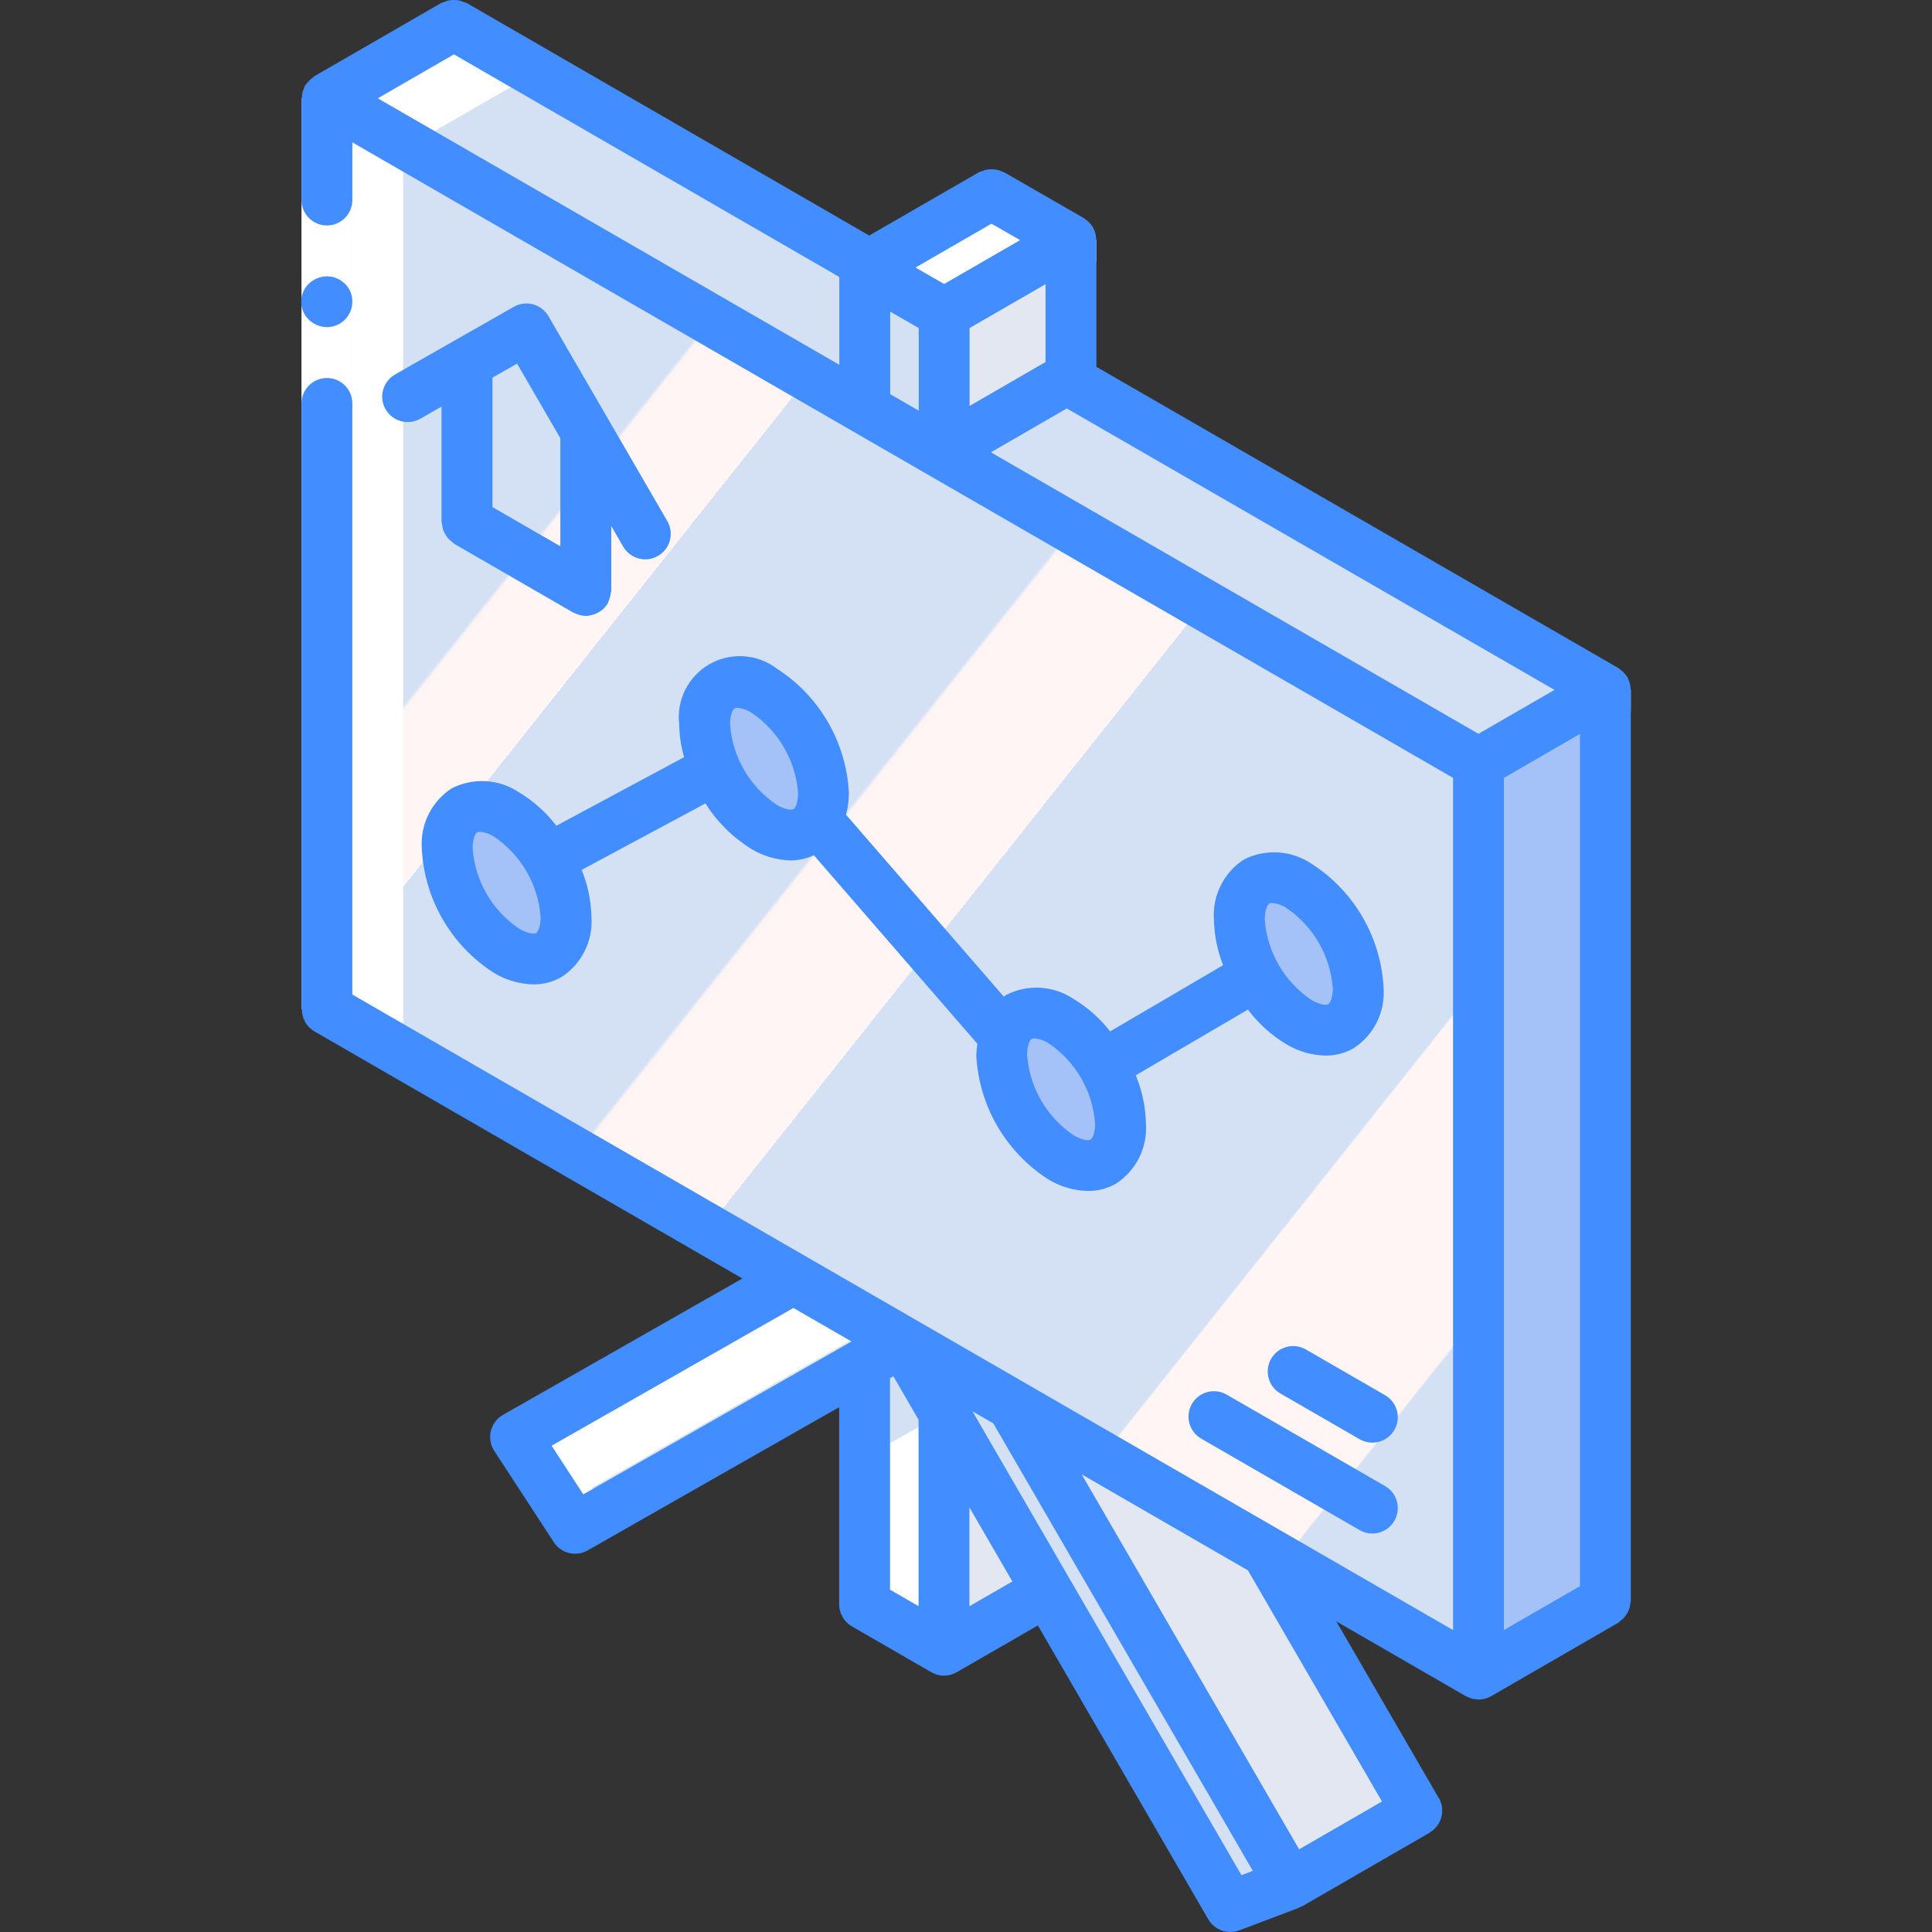 <?xml version="1.0" encoding="iso-8859-1"?>
<!-- Generator: Adobe Illustrator 19.0.0, SVG Export Plug-In . SVG Version: 6.00 Build 0)  -->
<svg version="1.1" id="Capa_1" xmlns="http://www.w3.org/2000/svg" xmlns:xlink="http://www.w3.org/1999/xlink" x="0px" y="0px"
	 viewBox="0 0 511.892 511.892" style="enable-background:new 0 0 511.892 511.892;" xml:space="preserve">
<rect x="0" y="0" width="511.892" height="511.892" fill="#333333" stroke="none"/>
<g>
	<g transform="translate(1 1)">
		
			<linearGradient id="SVGID_1_" gradientUnits="userSpaceOnUse" x1="-49.758" y1="651.615" x2="-48.965" y2="650.681" gradientTransform="matrix(338.728 0 0 -498.526 16975.168 324851.875)">
			<stop  offset="0" style="stop-color:#D4E1F4"/>
			<stop  offset="0.172" style="stop-color:#D4E1F4"/>
			<stop  offset="0.2" style="stop-color:#D4E1F4"/>
			<stop  offset="0.2" style="stop-color:#DAE4F4"/>
			<stop  offset="0.201" style="stop-color:#EBEBF4"/>
			<stop  offset="0.201" style="stop-color:#F6F1F4"/>
			<stop  offset="0.202" style="stop-color:#FDF4F4"/>
			<stop  offset="0.205" style="stop-color:#FFF5F4"/>
			<stop  offset="0.252" style="stop-color:#FFF5F4"/>
			<stop  offset="0.26" style="stop-color:#FFF5F4"/>
			<stop  offset="0.26" style="stop-color:#D4E1F4"/>
			<stop  offset="0.397" style="stop-color:#D4E1F4"/>
			<stop  offset="0.42" style="stop-color:#D4E1F4"/>
			<stop  offset="0.42" style="stop-color:#DAE4F4"/>
			<stop  offset="0.421" style="stop-color:#EBEBF4"/>
			<stop  offset="0.421" style="stop-color:#F6F1F4"/>
			<stop  offset="0.422" style="stop-color:#FDF4F4"/>
			<stop  offset="0.425" style="stop-color:#FFF5F4"/>
			<stop  offset="0.489" style="stop-color:#FFF5F4"/>
			<stop  offset="0.5" style="stop-color:#FFF5F4"/>
			<stop  offset="0.5" style="stop-color:#F9F2F4"/>
			<stop  offset="0.5" style="stop-color:#E8EBF4"/>
			<stop  offset="0.5" style="stop-color:#DDE5F4"/>
			<stop  offset="0.5" style="stop-color:#D6E2F4"/>
			<stop  offset="0.501" style="stop-color:#D4E1F4"/>
			<stop  offset="0.706" style="stop-color:#D4E1F4"/>
			<stop  offset="0.74" style="stop-color:#D4E1F4"/>
			<stop  offset="0.741" style="stop-color:#FFF5F4"/>
			<stop  offset="0.835" style="stop-color:#FFF5F4"/>
			<stop  offset="0.85" style="stop-color:#FFF5F4"/>
			<stop  offset="0.851" style="stop-color:#D4E1F4"/>
		</linearGradient>
		<polygon style="fill:url(#SVGID_1_);" points="281.651,99.473 282.729,98.799 282.729,62.69 282.729,62.622 261.71,50.496 
			229.313,69.191 119.293,5.629 85.609,25.031 85.609,266.412 209.23,337.755 135.597,379.726 151.361,403.911 228.093,360.256 
			228.093,424.054 249.112,436.248 276.397,420.483 324.969,504.155 340.733,498.159 374.35,478.757 334.603,410.243 
			334.603,410.176 390.721,442.58 424.338,423.111 424.338,181.797 		"/>
		<polygon style="fill:#A4C2F7;" points="424.338,181.797 424.338,423.111 390.721,442.58 390.721,201.199 		"/>
		<g>
			<polygon style="fill:#D4E1F4;" points="424.338,181.797 390.721,201.199 85.609,25.031 119.293,5.629 229.373,69.225 
				281.651,99.473 			"/>
			<polygon style="fill:#D4E1F4;" points="249.18,82.025 249.18,118.201 228.093,106.142 228.093,69.898 249.112,82.025 			"/>
		</g>
		<polygon style="fill:#E3E7F2;" points="282.729,62.69 282.729,98.799 281.651,99.473 249.18,118.201 249.18,82.025 		"/>
		<g>
			<polygon style="fill:#D4E1F4;" points="249.112,373.326 249.112,436.248 228.093,424.054 228.093,360.256 238.131,354.462 
				238.199,354.462 238.266,354.53 			"/>
			<polygon style="fill:#D4E1F4;" points="238.131,354.462 228.093,360.256 151.361,403.911 135.597,379.726 209.23,337.755 			"/>
			<polygon style="fill:#D4E1F4;" points="340.733,498.159 324.969,504.155 276.397,420.483 276.397,420.416 270.064,409.435 
				249.112,373.326 238.266,354.53 267.1,371.17 267.167,371.305 			"/>
		</g>
		<polygon style="fill:#A4C2F7;" points="282.729,62.622 282.729,62.69 249.18,82.025 249.112,82.025 228.093,69.898 261.71,50.496 
					"/>
		<g>
			<polygon style="fill:#E3E7F2;" points="374.35,478.757 340.733,498.159 267.167,371.305 334.603,410.176 334.603,410.243 			"/>
			<polygon style="fill:#E3E7F2;" points="276.397,420.416 276.397,420.483 249.112,436.248 249.112,373.326 270.064,409.435 			"/>
		</g>
		<g>
			<path style="fill:#A4C2F7;" d="M175.788,137.063l-31.48-54.29c-1.857-3.201-5.949-4.305-9.164-2.474l-31.484,17.934
				c-2.092,1.192-3.389,3.409-3.403,5.816s1.258,4.639,3.336,5.855c2.078,1.216,4.647,1.231,6.739,0.039l5.668-3.229v30.538
				c0.037,0.274,0.092,0.546,0.164,0.813c0.043,0.463,0.135,0.919,0.275,1.362c0.318,0.787,0.745,1.527,1.268,2.196
				c0.311,0.339,0.658,0.645,1.033,0.911c0.197,0.198,0.407,0.383,0.628,0.554l31.484,18.178c0.16,0.092,0.335,0.128,0.499,0.206
				c0.183,0.087,0.364,0.158,0.556,0.229c0.736,0.29,1.517,0.449,2.307,0.467l0.004,0l0.002,0l0.012-0.003
				c0.791-0.018,1.573-0.176,2.31-0.466c0.182-0.067,0.354-0.131,0.528-0.213c0.702-0.313,1.345-0.746,1.899-1.28l0.065-0.085
				c0.394-0.396,0.738-0.84,1.022-1.322c0.071-0.123,0.067-0.261,0.13-0.386c0.338-0.83,0.57-1.699,0.692-2.587
				c0.009-0.138,0.08-0.255,0.08-0.395v-17.081l3.174,5.475c1.868,3.219,5.991,4.315,9.211,2.447
				C176.559,144.406,177.655,140.282,175.788,137.063L175.788,137.063z M147.482,143.762l-18.01-10.398V99.041l6.533-3.721
				l11.477,19.794V143.762z"/>
			<path style="fill:#A4C2F7;" d="M217.184,209.122c-0.62-11.04-6.467-21.123-15.742-27.144c-8.694-5.019-15.742-1.005-15.742,8.967
				c0.62,11.04,6.467,21.123,15.742,27.144C210.136,223.109,217.184,219.094,217.184,209.122z"/>
			<path style="fill:#A4C2F7;" d="M148.971,241.962c-0.62-11.04-6.467-21.123-15.742-27.144c-8.694-5.019-15.742-1.005-15.742,8.967
				c0.62,11.04,6.467,21.123,15.742,27.144C141.923,255.949,148.971,251.934,148.971,241.962z"/>
			<path style="fill:#A4C2F7;" d="M295.892,296.694c-0.62-11.04-6.467-21.123-15.742-27.144c-8.694-5.019-15.741-1.005-15.741,8.967
				c0.62,11.04,6.467,21.123,15.741,27.144C288.844,310.681,295.892,306.666,295.892,296.694z"/>
			<path style="fill:#A4C2F7;" d="M358.858,260.825c-0.62-11.04-6.467-21.123-15.742-27.144c-8.694-5.019-15.742-1.005-15.742,8.967
				c0.62,11.04,6.467,21.123,15.742,27.144C351.81,274.811,358.858,270.796,358.858,260.825z"/>
		</g>
	</g>
	<g transform="translate(2 1)">
		<polygon style="fill:#FFFFFF;" points="104.82,38.505 138.504,19.102 248.523,82.665 280.921,63.97 288.466,68.322 288.466,62.69 
			288.466,62.622 267.447,50.496 235.05,69.191 125.03,5.629 91.346,25.031 91.346,266.412 104.82,274.186 		"/>
		<polygon style="fill:#FFFFFF;" points="301.94,112.273 300.862,112.947 430.075,187.497 430.075,181.797 301.94,107.867 		"/>
		<polygon style="fill:#FFFFFF;" points="247.304,373.73 233.83,381.396 233.83,424.054 247.304,431.869 		"/>
		<polygon style="fill:#FFFFFF;" points="154.807,393.199 228.441,351.229 209.995,340.585 141.333,379.726 157.098,403.911 
			160.52,401.964 		"/>
	</g>
	<g>
		<polygon style="fill:#FFFFFF;" points="93.353,26.051 93.353,113.63 93.353,267.405 79.879,267.405 79.879,113.63 79.879,26.051 
					"/>
		<g>
			<path style="fill:#428DFF;" d="M79.882,267.406h0.109c-0.041,2.39,1.204,4.617,3.261,5.834l113.446,65.5l-63.44,36.139
				c-1.612,0.92-2.774,2.464-3.21,4.269c-0.436,1.804-0.109,3.709,0.904,5.264l15.78,24.197c1.946,2.986,5.88,3.94,8.977,2.178
				l66.628-37.956v52.246c-0.001,2.407,1.283,4.632,3.368,5.836l20.892,12.06c1.053,0.65,2.265,0.998,3.502,1.006
				c1.178,0.001,2.336-0.31,3.355-0.901l21.532-12.403l45.156,77.864c1.208,2.076,3.427,3.353,5.829,3.355
				c0.814,0.001,1.621-0.146,2.382-0.434l15.783-5.974c0.095-0.036,0.157-0.123,0.25-0.163c0.252-0.086,0.498-0.187,0.737-0.304
				l33.615-19.407l0.017-0.007c0.074-0.043,0.112-0.118,0.184-0.163c3.079-1.904,4.092-5.908,2.29-9.048
				c-0.02-0.035-0.056-0.053-0.077-0.087l-27.082-46.704l34.291,19.798l0.025,0.01c0.375,0.198,0.769,0.36,1.174,0.484
				c0.153,0.053,0.295,0.141,0.45,0.183c0.381,0.084,0.769,0.134,1.159,0.151c0.188,0.016,0.372,0.073,0.56,0.073l0.003,0l0.003,0
				c1.18,0.001,2.34-0.31,3.362-0.901l33.638-19.428c0.189-0.148,0.369-0.307,0.54-0.476c0.415-0.289,0.796-0.624,1.134-1
				c0.512-0.657,0.93-1.383,1.242-2.155c0.153-0.473,0.251-0.962,0.294-1.458c0.062-0.237,0.111-0.477,0.145-0.719V182.793
				c0-0.159-0.051-0.307-0.062-0.464c-0.019-0.255-0.053-0.509-0.101-0.76c-0.117-0.667-0.334-1.313-0.644-1.915
				c-0.041-0.078-0.037-0.165-0.081-0.242c-0.046-0.081-0.128-0.123-0.177-0.201c-0.363-0.562-0.808-1.067-1.32-1.498
				c-0.202-0.176-0.414-0.34-0.637-0.49c-0.122-0.081-0.218-0.192-0.346-0.266L290.498,97.191V63.602
				c0-0.155-0.05-0.301-0.061-0.454c-0.018-0.244-0.051-0.487-0.097-0.728c-0.118-0.715-0.35-1.406-0.689-2.046
				c-0.022-0.04-0.019-0.086-0.042-0.126l-0.03-0.034c-0.412-0.674-0.939-1.27-1.558-1.761c-0.141-0.116-0.276-0.224-0.426-0.327
				c-0.164-0.115-0.298-0.263-0.473-0.364l-21.046-12.105c-0.167-0.095-0.354-0.094-0.525-0.174
				c-0.545-0.269-1.125-0.461-1.723-0.571c-0.269-0.036-0.54-0.055-0.812-0.056c-0.575-0.036-1.151,0.006-1.715,0.123
				c-0.314,0.081-0.622,0.185-0.921,0.31c-0.347,0.085-0.686,0.199-1.014,0.342l-29.06,16.775L123.65,0.793
				c-0.284-0.119-0.576-0.217-0.874-0.294c-0.39-0.175-0.797-0.312-1.214-0.408c-0.854-0.12-1.72-0.121-2.574-0.002
				c-0.426,0.097-0.842,0.237-1.241,0.418c-0.291,0.075-0.577,0.171-0.854,0.287L83.252,20.214
				c-0.118,0.068-0.181,0.185-0.293,0.259c-0.376,0.267-0.723,0.573-1.035,0.914c-0.321,0.298-0.611,0.628-0.866,0.984
				c-0.079,0.118-0.201,0.186-0.273,0.31c-0.107,0.26-0.197,0.527-0.269,0.799c-0.19,0.416-0.336,0.851-0.435,1.297
				c-0.072,0.421-0.102,0.848-0.09,1.274h-0.109v26.947c0,3.721,3.016,6.737,6.737,6.737c3.721,0,6.737-3.016,6.737-6.737v-15.28
				l291.637,168.377v225.796L93.355,263.513V106.894c0-3.721-3.016-6.737-6.737-6.737s-6.737,3.016-6.737,6.737V267.406z
				 M418.617,420.253l-20.151,11.638V206.098l20.151-11.639V420.253z M120.27,14.404L222.38,73.387v23.265L100.096,26.05
				L120.27,14.404z M262.703,59.263l7.583,4.36l-20.133,11.623l-7.582-4.362L262.703,59.263z M235.854,82.563l7.569,4.355v21.883
				l-7.569-4.37L235.854,82.563z M256.896,86.912l20.128-11.62v20.626l-20.128,11.632V86.912z M262.547,119.843l20.1-11.624
				l129.228,74.572l-20.147,11.636L262.547,119.843z M154.551,395.938l-8.408-12.888l64.077-36.502l15.409,8.897L154.551,395.938z
				 M235.811,421.188v-56.033l0.887-0.505l6.679,11.516v49.391L235.811,421.188z M256.85,425.574v-26.175l11.378,19.619
				L256.85,425.574z M328.932,496.833l-71.267-122.892l5.509,3.181l68.771,118.573L328.932,496.833z M366.157,477.313l-21.946,12.67
				l-57.612-99.338l44.048,25.432L366.157,477.313z"/>
			<path style="fill:#428DFF;" d="M86.618,86.683c2.724-0.011,5.176-1.654,6.22-4.17c1.045-2.516,0.478-5.413-1.437-7.35
				l-1.01-0.809c-0.376-0.256-0.784-0.461-1.214-0.609c-0.382-0.194-0.791-0.329-1.214-0.401c-0.445-0.076-0.894-0.121-1.345-0.135
				c-1.784,0.025-3.492,0.723-4.783,1.954c-1.635,1.575-2.352,3.875-1.902,6.099s2.005,4.065,4.122,4.881
				C84.867,86.489,85.737,86.673,86.618,86.683z"/>
			<path style="fill:#428DFF;" d="M145.307,83.773c-1.857-3.201-5.949-4.305-9.164-2.474l-31.484,17.934
				c-2.092,1.192-3.389,3.409-3.403,5.816s1.258,4.639,3.336,5.855c2.078,1.216,4.647,1.231,6.739,0.039l5.668-3.229v30.538
				c0.037,0.274,0.092,0.546,0.164,0.813c0.043,0.463,0.135,0.919,0.275,1.362c0.318,0.787,0.745,1.527,1.268,2.196
				c0.311,0.339,0.658,0.645,1.033,0.911c0.197,0.198,0.407,0.383,0.628,0.554l31.484,18.178c0.16,0.092,0.335,0.128,0.499,0.206
				c0.183,0.087,0.364,0.158,0.556,0.229c0.736,0.29,1.517,0.449,2.307,0.467l0.004,0l0.002,0l0.012-0.003
				c0.791-0.018,1.573-0.176,2.31-0.466c0.182-0.067,0.354-0.131,0.528-0.213c0.702-0.313,1.345-0.746,1.899-1.28l0.065-0.085
				c0.394-0.396,0.738-0.84,1.022-1.322c0.071-0.123,0.067-0.261,0.13-0.386c0.338-0.83,0.57-1.699,0.692-2.587
				c0.009-0.138,0.08-0.255,0.08-0.395v-17.081l3.174,5.475c1.868,3.219,5.991,4.315,9.211,2.447
				c3.219-1.868,4.315-5.991,2.447-9.211L145.307,83.773z M148.482,144.762l-18.01-10.398v-34.322l6.533-3.721l11.477,19.794
				V144.762z"/>
			<path style="fill:#428DFF;" d="M137.597,209.984c-5.323-3.594-12.176-4.023-17.905-1.118c-5.34,3.473-8.379,9.566-7.941,15.921
				c0.657,13.438,7.777,25.727,19.109,32.98c3.162,1.916,6.771,2.968,10.467,3.053c2.607,0.023,5.174-0.647,7.437-1.941
				c5.342-3.469,8.383-9.561,7.944-15.914c-0.095-4.285-0.972-8.517-2.588-12.487l32.791-17.603c3.08,4.893,7.24,9.016,12.162,12.05
				c3.162,1.919,6.773,2.971,10.47,3.053c2.105-0.026,4.181-0.498,6.09-1.386l43.34,49.981c-0.163,0.974-0.265,1.958-0.306,2.944
				c0.658,13.438,7.779,25.727,19.112,32.98c3.163,1.919,6.775,2.971,10.474,3.053c2.605,0.022,5.17-0.646,7.434-1.934
				c5.34-3.473,8.379-9.566,7.941-15.921c-0.097-4.394-1.012-8.731-2.698-12.79l29.708-17.409c2.758,3.66,6.188,6.76,10.108,9.134
				c3.162,1.916,6.771,2.969,10.467,3.053c2.606,0.023,5.172-0.647,7.434-1.941c5.344-3.467,8.386-9.56,7.947-15.914
				c-0.658-13.438-7.779-25.728-19.112-32.98c-5.327-3.585-12.176-4.013-17.908-1.118c-5.34,3.473-8.379,9.566-7.941,15.921
				c0.091,4.14,0.916,8.231,2.437,12.082l-29.931,17.54c-2.661-3.413-5.923-6.313-9.624-8.556
				c-5.323-3.598-12.179-4.026-17.908-1.118c-0.232,0.134-0.396,0.35-0.618,0.496l-41.82-48.221c0.49-1.877,0.742-3.808,0.751-5.748
				c-0.658-13.439-7.779-25.728-19.112-32.98c-5.17-3.933-12.191-4.391-17.828-1.163s-8.794,9.516-8.018,15.965
				c0.042,2.936,0.477,5.853,1.295,8.674l-33.839,18.165C144.719,215.268,141.388,212.284,137.597,209.984z M336.314,239.398
				c0.228-0.108,0.479-0.158,0.73-0.145c1.32,0.108,2.593,0.542,3.704,1.263c7.182,4.823,11.746,12.681,12.375,21.309
				c0,2.605-0.724,3.967-1.204,4.25c-0.526,0.29-2.112,0.224-4.434-1.118c-7.183-4.822-11.747-12.681-12.375-21.309
				C335.11,241.043,335.827,239.675,336.314,239.398z M274.077,275.129c1.32,0.103,2.594,0.535,3.704,1.257
				c7.183,4.822,11.747,12.681,12.375,21.309c0,2.605-0.717,3.974-1.204,4.25c-0.5,0.296-2.079,0.237-4.434-1.118
				c-7.182-4.823-11.746-12.681-12.375-21.309c0-2.605,0.724-3.967,1.204-4.25C273.575,275.162,273.826,275.114,274.077,275.129z
				 M194.643,187.695c0.227-0.108,0.476-0.158,0.727-0.145c1.32,0.107,2.593,0.541,3.704,1.263
				c7.183,4.822,11.747,12.681,12.375,21.309c0,2.605-0.72,3.967-1.204,4.25c-0.51,0.296-2.102,0.23-4.434-1.118
				c-7.182-4.822-11.745-12.681-12.372-21.309C193.439,189.339,194.159,187.971,194.643,187.695z M142.028,247.215
				c-0.493,0.29-2.095,0.23-4.431-1.118c-7.182-4.822-11.745-12.681-12.372-21.309c0-2.605,0.72-3.974,1.204-4.25
				c0.227-0.108,0.476-0.158,0.727-0.145c1.32,0.107,2.593,0.541,3.704,1.263c7.183,4.822,11.747,12.681,12.375,21.309
				C143.235,245.569,142.515,246.931,142.028,247.215L142.028,247.215z"/>
			<path style="fill:#428DFF;" d="M366.985,369.662l-20.993-12.118c-3.223-1.858-7.341-0.753-9.201,2.469
				c-1.86,3.222-0.757,7.341,2.464,9.202l20.993,12.118c3.223,1.858,7.341,0.753,9.201-2.469
				C371.309,375.642,370.206,371.523,366.985,369.662z"/>
			<path style="fill:#428DFF;" d="M366.985,393.741l-41.98-24.237c-2.085-1.205-4.654-1.206-6.74-0.002
				c-2.086,1.204-3.37,3.429-3.369,5.837c0.001,2.408,1.286,4.633,3.372,5.835l41.98,24.237c3.223,1.858,7.341,0.753,9.201-2.469
				S370.206,395.602,366.985,393.741z"/>
		</g>
	</g>
</g>
<g>
</g>
<g>
</g>
<g>
</g>
<g>
</g>
<g>
</g>
<g>
</g>
<g>
</g>
<g>
</g>
<g>
</g>
<g>
</g>
<g>
</g>
<g>
</g>
<g>
</g>
<g>
</g>
<g>
</g>
</svg>
